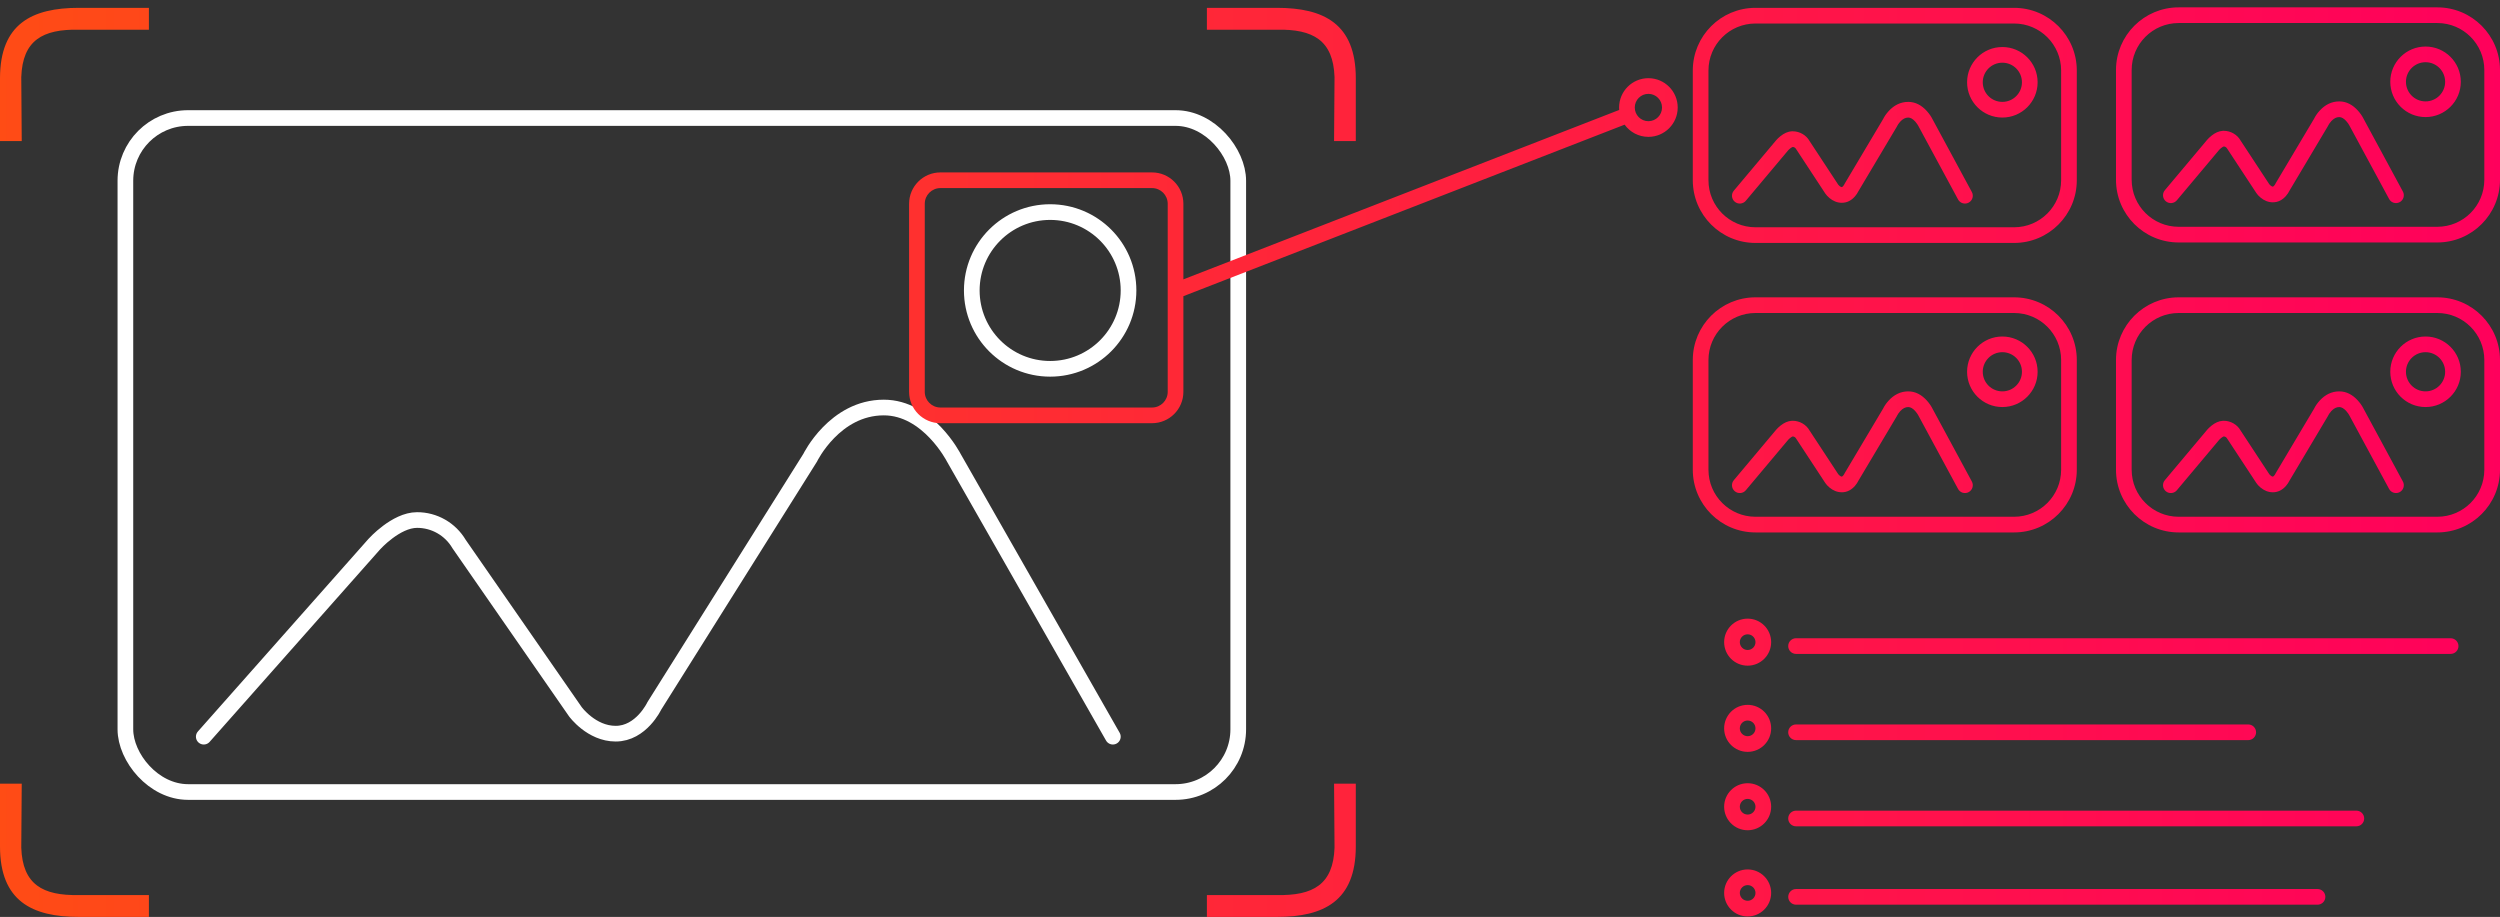 <?xml version="1.0" encoding="UTF-8"?>
<svg width="319px" height="117px" viewBox="0 0 319 117" version="1.1" xmlns="http://www.w3.org/2000/svg" xmlns:xlink="http://www.w3.org/1999/xlink">
    <rect x="0" y="0" width="319" height="117" fill="#333333" stroke="none"/>
    <defs>
        <linearGradient x1="100%" y1="50%" x2="0%" y2="50%" id="linearGradient-1">
            <stop stop-color="#FF005C" offset="0%"></stop>
            <stop stop-color="#FF4C15" offset="100%"></stop>
        </linearGradient>
    </defs>
    <g id="Source" stroke="none" stroke-width="1" fill="none" fill-rule="evenodd">
        <g id="Group-6-Copy">
            <g id="Group">
                <rect id="Rectangle-Copy-33" stroke="#FFFFFF" stroke-width="2" x="16" y="15.061" width="142" height="86" rx="8"></rect>
                <circle id="Oval-Copy-76" stroke="#FFFFFF" stroke-width="2" cx="134" cy="37.061" r="10"></circle>
                <g id="Asset-2-Copy-19" transform="translate(26, 52.061)" stroke="#FFFFFF" stroke-linecap="round" stroke-width="2">
                    <path d="M0,41.939 L21.767,17.364 C21.767,17.364 24.521,14.295 27.209,14.295 C29.415,14.286 31.46,15.455 32.582,17.364 L47.416,38.754 C47.416,38.754 49.455,41.556 52.56,41.556 C55.825,41.556 57.494,38.006 57.494,38.006 L77.371,6.357 C77.371,6.357 80.484,-0.061 86.774,-0.061 C92.43,-0.061 95.702,6.342 95.702,6.342 L116,41.939" id="Path"></path>
                </g>
                <path d="M151,35.646 L206.609,14.03 C206.601,13.928 206.597,13.824 206.597,13.72 C206.597,11.652 208.27,9.976 210.336,9.976 C212.401,9.976 214.075,11.652 214.075,13.72 C214.075,15.787 212.401,17.464 210.336,17.464 C209.086,17.464 207.98,16.85 207.301,15.907 L151,37.792 L151,50 C151,52.209 149.209,54 147,54 L120,54 C117.791,54 116,52.209 116,50 L116,26 C116,23.791 117.791,22 120,22 L147,22 C149.209,22 151,23.791 151,26 L151,35.646 Z M223,84.939 C221.343,84.939 220,83.596 220,81.939 C220,80.282 221.343,78.939 223,78.939 C224.657,78.939 226,80.282 226,81.939 C226,83.596 224.657,84.939 223,84.939 Z M223,82.939 C223.552,82.939 224,82.491 224,81.939 C224,81.387 223.552,80.939 223,80.939 C222.448,80.939 222,81.387 222,81.939 C222,82.491 222.448,82.939 223,82.939 Z M223,95.939 C221.343,95.939 220,94.596 220,92.939 C220,91.282 221.343,89.939 223,89.939 C224.657,89.939 226,91.282 226,92.939 C226,94.596 224.657,95.939 223,95.939 Z M223,93.939 C223.552,93.939 224,93.491 224,92.939 C224,92.387 223.552,91.939 223,91.939 C222.448,91.939 222,92.387 222,92.939 C222,93.491 222.448,93.939 223,93.939 Z M223,105.939 C221.343,105.939 220,104.596 220,102.939 C220,101.282 221.343,99.939 223,99.939 C224.657,99.939 226,101.282 226,102.939 C226,104.596 224.657,105.939 223,105.939 Z M223,103.939 C223.552,103.939 224,103.491 224,102.939 C224,102.387 223.552,101.939 223,101.939 C222.448,101.939 222,102.387 222,102.939 C222,103.491 222.448,103.939 223,103.939 Z M223,116.939 C221.343,116.939 220,115.596 220,113.939 C220,112.282 221.343,110.939 223,110.939 C224.657,110.939 226,112.282 226,113.939 C226,115.596 224.657,116.939 223,116.939 Z M223,114.939 C223.552,114.939 224,114.491 224,113.939 C224,113.387 223.552,112.939 223,112.939 C222.448,112.939 222,113.387 222,113.939 C222,114.491 222.448,114.939 223,114.939 Z M229.175,83.439 C228.623,83.439 228.175,82.991 228.175,82.439 C228.175,81.887 228.623,81.439 229.175,81.439 L312.701,81.439 C313.253,81.439 313.701,81.887 313.701,82.439 C313.701,82.991 313.253,83.439 312.701,83.439 L229.175,83.439 Z M229.175,94.439 C228.622,94.439 228.175,93.991 228.175,93.439 C228.175,92.887 228.622,92.439 229.175,92.439 L286.875,92.439 C287.427,92.439 287.875,92.887 287.875,93.439 C287.875,93.991 287.427,94.439 286.875,94.439 L229.175,94.439 Z M229.174,105.439 C228.622,105.439 228.174,104.991 228.174,104.439 C228.174,103.887 228.622,103.439 229.174,103.439 L300.672,103.439 C301.224,103.439 301.672,103.887 301.672,104.439 C301.672,104.991 301.224,105.439 300.672,105.439 L229.174,105.439 Z M229.178,115.439 C228.626,115.439 228.178,114.991 228.178,114.439 C228.178,113.887 228.626,113.439 229.178,113.439 L295.716,113.439 C296.268,113.439 296.716,113.887 296.716,114.439 C296.716,114.991 296.268,115.439 295.716,115.439 L229.178,115.439 Z M0,10 C0,3.038 4.071,0.998 10.08,1 L19,1 L19,3.791 L10.08,3.791 C5.437,3.694 2.876,5.148 2.714,9.839 L2.773,18 L0,18 L0,10 Z M224,1 L257,1 C261.418,1 265,4.582 265,9 L265,23 C265,27.418 261.418,31 257,31 L224,31 C219.582,31 216,27.418 216,23 L216,9 C216,4.582 219.582,1 224,1 Z M224,3 C220.686,3 218,5.686 218,9 L218,23 C218,26.314 220.686,29 224,29 L257,29 C260.314,29 263,26.314 263,23 L263,9 C263,5.686 260.314,3 257,3 L224,3 Z M255.5,15 C253.015,15 251,12.985 251,10.5 C251,8.015 253.015,6 255.5,6 C257.985,6 260,8.015 260,10.5 C260,12.985 257.985,15 255.5,15 Z M255.5,13 C256.881,13 258,11.881 258,10.5 C258,9.119 256.881,8 255.5,8 C254.119,8 253,9.119 253,10.5 C253,11.881 254.119,13 255.5,13 Z M228.744,18.752 C228.71,18.756 228.584,18.819 228.435,18.937 C228.304,19.041 228.199,19.147 228.157,19.196 L222.766,25.619 C222.411,26.042 221.78,26.097 221.357,25.742 C220.934,25.387 220.879,24.756 221.234,24.333 L226.629,17.906 C226.753,17.759 226.946,17.565 227.195,17.368 C227.642,17.015 228.111,16.783 228.638,16.754 C228.688,16.752 228.688,16.752 228.734,16.752 C229.65,16.748 230.49,17.254 230.905,18.004 L234.566,23.576 C234.581,23.597 234.641,23.667 234.727,23.738 C234.841,23.831 234.942,23.876 235.017,23.876 C235.043,23.876 235.099,23.844 235.181,23.751 C235.257,23.664 235.311,23.572 235.325,23.541 L235.38,23.437 L240.278,15.207 C240.419,14.916 240.657,14.539 241.007,14.16 C241.665,13.448 242.495,13 243.49,13 C244.431,13 245.219,13.453 245.863,14.167 C246.219,14.561 246.462,14.95 246.581,15.198 L251.608,24.5 C251.871,24.986 251.69,25.593 251.204,25.855 C250.718,26.118 250.111,25.937 249.849,25.451 L244.801,16.109 C244.738,15.978 244.589,15.74 244.379,15.507 C244.079,15.174 243.775,15 243.49,15 C243.122,15 242.787,15.181 242.476,15.517 C242.267,15.743 242.126,15.973 242.07,16.095 L242.021,16.189 L237.124,24.416 C237.032,24.607 236.889,24.838 236.681,25.073 C236.253,25.559 235.698,25.876 235.017,25.876 C234.419,25.876 233.898,25.646 233.456,25.281 C233.208,25.078 233.031,24.873 232.907,24.693 L229.195,19.04 C229.094,18.857 228.923,18.753 228.744,18.752 Z M278,0.939 L311,0.939 C315.418,0.939 319,4.521 319,8.939 L319,22.939 C319,27.357 315.418,30.939 311,30.939 L278,30.939 C273.582,30.939 270,27.357 270,22.939 L270,8.939 C270,4.521 273.582,0.939 278,0.939 Z M278,2.939 C274.686,2.939 272,5.625 272,8.939 L272,22.939 C272,26.253 274.686,28.939 278,28.939 L311,28.939 C314.314,28.939 317,26.253 317,22.939 L317,8.939 C317,5.625 314.314,2.939 311,2.939 L278,2.939 Z M309.5,14.939 C307.015,14.939 305,12.924 305,10.439 C305,7.954 307.015,5.939 309.5,5.939 C311.985,5.939 314,7.954 314,10.439 C314,12.924 311.985,14.939 309.5,14.939 Z M309.5,12.939 C310.881,12.939 312,11.82 312,10.439 C312,9.058 310.881,7.939 309.5,7.939 C308.119,7.939 307,9.058 307,10.439 C307,11.82 308.119,12.939 309.5,12.939 Z M283.744,18.691 C283.71,18.695 283.584,18.758 283.435,18.876 C283.304,18.98 283.199,19.086 283.157,19.135 L277.766,25.558 C277.411,25.981 276.78,26.036 276.357,25.681 C275.934,25.325 275.879,24.695 276.234,24.272 L281.629,17.845 C281.753,17.698 281.946,17.504 282.195,17.307 C282.642,16.954 283.111,16.722 283.638,16.693 C283.688,16.691 283.688,16.691 283.734,16.691 C284.65,16.687 285.49,17.193 285.905,17.943 L289.566,23.515 C289.581,23.536 289.641,23.606 289.727,23.676 C289.841,23.77 289.942,23.815 290.017,23.815 C290.043,23.815 290.099,23.783 290.181,23.69 C290.257,23.603 290.311,23.511 290.325,23.48 L290.38,23.376 L295.278,15.146 C295.419,14.855 295.657,14.478 296.007,14.099 C296.665,13.387 297.495,12.939 298.49,12.939 C299.431,12.939 300.219,13.392 300.863,14.106 C301.219,14.5 301.462,14.889 301.581,15.137 L306.608,24.439 C306.871,24.925 306.69,25.532 306.204,25.794 C305.718,26.057 305.111,25.876 304.849,25.39 L299.801,16.048 C299.738,15.917 299.589,15.679 299.379,15.446 C299.079,15.113 298.775,14.939 298.49,14.939 C298.122,14.939 297.787,15.12 297.476,15.456 C297.267,15.682 297.126,15.912 297.07,16.034 L297.021,16.128 L292.124,24.355 C292.032,24.546 291.889,24.777 291.681,25.012 C291.253,25.498 290.698,25.815 290.017,25.815 C289.419,25.815 288.898,25.585 288.456,25.22 C288.208,25.016 288.031,24.812 287.907,24.631 L284.195,18.979 C284.094,18.796 283.923,18.692 283.744,18.691 Z M224,37.939 L257,37.939 C261.418,37.939 265,41.521 265,45.939 L265,59.939 C265,64.357 261.418,67.939 257,67.939 L224,67.939 C219.582,67.939 216,64.357 216,59.939 L216,45.939 C216,41.521 219.582,37.939 224,37.939 Z M224,39.939 C220.686,39.939 218,42.625 218,45.939 L218,59.939 C218,63.253 220.686,65.939 224,65.939 L257,65.939 C260.314,65.939 263,63.253 263,59.939 L263,45.939 C263,42.625 260.314,39.939 257,39.939 L224,39.939 Z M255.5,51.939 C253.015,51.939 251,49.924 251,47.439 C251,44.954 253.015,42.939 255.5,42.939 C257.985,42.939 260,44.954 260,47.439 C260,49.924 257.985,51.939 255.5,51.939 Z M255.5,49.939 C256.881,49.939 258,48.82 258,47.439 C258,46.058 256.881,44.939 255.5,44.939 C254.119,44.939 253,46.058 253,47.439 C253,48.82 254.119,49.939 255.5,49.939 Z M228.744,55.691 C228.71,55.695 228.584,55.758 228.435,55.876 C228.304,55.98 228.199,56.086 228.157,56.135 L222.766,62.558 C222.411,62.981 221.78,63.036 221.357,62.681 C220.934,62.325 220.879,61.695 221.234,61.272 L226.629,54.845 C226.753,54.698 226.946,54.504 227.195,54.307 C227.642,53.954 228.111,53.722 228.638,53.693 C228.688,53.691 228.688,53.691 228.734,53.691 C229.65,53.687 230.49,54.193 230.905,54.943 L234.566,60.515 C234.581,60.536 234.641,60.606 234.727,60.676 C234.841,60.77 234.942,60.815 235.017,60.815 C235.043,60.815 235.099,60.783 235.181,60.69 C235.257,60.603 235.311,60.511 235.325,60.48 L235.38,60.376 L240.278,52.146 C240.419,51.855 240.657,51.478 241.007,51.099 C241.665,50.387 242.495,49.939 243.49,49.939 C244.431,49.939 245.219,50.392 245.863,51.106 C246.219,51.5 246.462,51.889 246.581,52.137 L251.608,61.439 C251.871,61.925 251.69,62.532 251.204,62.794 C250.718,63.057 250.111,62.876 249.849,62.39 L244.801,53.048 C244.738,52.917 244.589,52.679 244.379,52.446 C244.079,52.113 243.775,51.939 243.49,51.939 C243.122,51.939 242.787,52.12 242.476,52.456 C242.267,52.682 242.126,52.912 242.07,53.034 L242.021,53.128 L237.124,61.355 C237.032,61.546 236.889,61.777 236.681,62.012 C236.253,62.498 235.698,62.815 235.017,62.815 C234.419,62.815 233.898,62.585 233.456,62.22 C233.208,62.016 233.031,61.812 232.907,61.631 L229.195,55.979 C229.094,55.796 228.923,55.692 228.744,55.691 Z M278,37.939 L311,37.939 C315.418,37.939 319,41.521 319,45.939 L319,59.939 C319,64.357 315.418,67.939 311,67.939 L278,67.939 C273.582,67.939 270,64.357 270,59.939 L270,45.939 C270,41.521 273.582,37.939 278,37.939 Z M278,39.939 C274.686,39.939 272,42.625 272,45.939 L272,59.939 C272,63.253 274.686,65.939 278,65.939 L311,65.939 C314.314,65.939 317,63.253 317,59.939 L317,45.939 C317,42.625 314.314,39.939 311,39.939 L278,39.939 Z M309.5,51.939 C307.015,51.939 305,49.924 305,47.439 C305,44.954 307.015,42.939 309.5,42.939 C311.985,42.939 314,44.954 314,47.439 C314,49.924 311.985,51.939 309.5,51.939 Z M309.5,49.939 C310.881,49.939 312,48.82 312,47.439 C312,46.058 310.881,44.939 309.5,44.939 C308.119,44.939 307,46.058 307,47.439 C307,48.82 308.119,49.939 309.5,49.939 Z M283.744,55.691 C283.71,55.695 283.584,55.758 283.435,55.876 C283.304,55.98 283.199,56.086 283.157,56.135 L277.766,62.558 C277.411,62.981 276.78,63.036 276.357,62.681 C275.934,62.325 275.879,61.695 276.234,61.272 L281.629,54.845 C281.753,54.698 281.946,54.504 282.195,54.307 C282.642,53.954 283.111,53.722 283.638,53.693 C283.688,53.691 283.688,53.691 283.734,53.691 C284.65,53.687 285.49,54.193 285.905,54.943 L289.566,60.515 C289.581,60.536 289.641,60.606 289.727,60.676 C289.841,60.77 289.942,60.815 290.017,60.815 C290.043,60.815 290.099,60.783 290.181,60.69 C290.257,60.603 290.311,60.511 290.325,60.48 L290.38,60.376 L295.278,52.146 C295.419,51.855 295.657,51.478 296.007,51.099 C296.665,50.387 297.495,49.939 298.49,49.939 C299.431,49.939 300.219,50.392 300.863,51.106 C301.219,51.5 301.462,51.889 301.581,52.137 L306.608,61.439 C306.871,61.925 306.69,62.532 306.204,62.794 C305.718,63.057 305.111,62.876 304.849,62.39 L299.801,53.048 C299.738,52.917 299.589,52.679 299.379,52.446 C299.079,52.113 298.775,51.939 298.49,51.939 C298.122,51.939 297.787,52.12 297.476,52.456 C297.267,52.682 297.126,52.912 297.07,53.034 L297.021,53.128 L292.124,61.355 C292.032,61.546 291.889,61.777 291.681,62.012 C291.253,62.498 290.698,62.815 290.017,62.815 C289.419,62.815 288.898,62.585 288.456,62.22 C288.208,62.016 288.031,61.812 287.907,61.631 L284.195,55.979 C284.094,55.796 283.923,55.692 283.744,55.691 Z M173,10 L173,18 L170.227,18 L170.286,9.839 C170.124,5.148 167.563,3.694 162.92,3.791 L154,3.791 L154,1 L162.92,1 C168.929,0.998 173,3.038 173,10 Z M0,108 L0,100 L2.773,100 L2.714,108.161 C2.876,112.852 5.437,114.306 10.08,114.209 L19,114.209 L19,117 L10.08,117 C4.071,117.002 0,114.962 0,108 Z M173,108 C173,114.962 168.929,117.002 162.92,117 L154,117 L154,114.209 L162.92,114.209 C167.563,114.306 170.124,112.852 170.286,108.161 L170.227,100 L173,100 L173,108 Z M120,24 C118.895,24 118,24.895 118,26 L118,50 C118,51.105 118.895,52 120,52 L147,52 C148.105,52 149,51.105 149,50 L149,26 C149,24.895 148.105,24 147,24 L120,24 Z M210.336,15.464 C211.296,15.464 212.075,14.683 212.075,13.72 C212.075,12.756 211.296,11.976 210.336,11.976 C209.376,11.976 208.597,12.756 208.597,13.72 C208.597,14.683 209.376,15.464 210.336,15.464 Z" id="Combined-Shape" fill="url(#linearGradient-1)" fill-rule="nonzero"></path>
            </g>
        </g>
    </g>
</svg>
